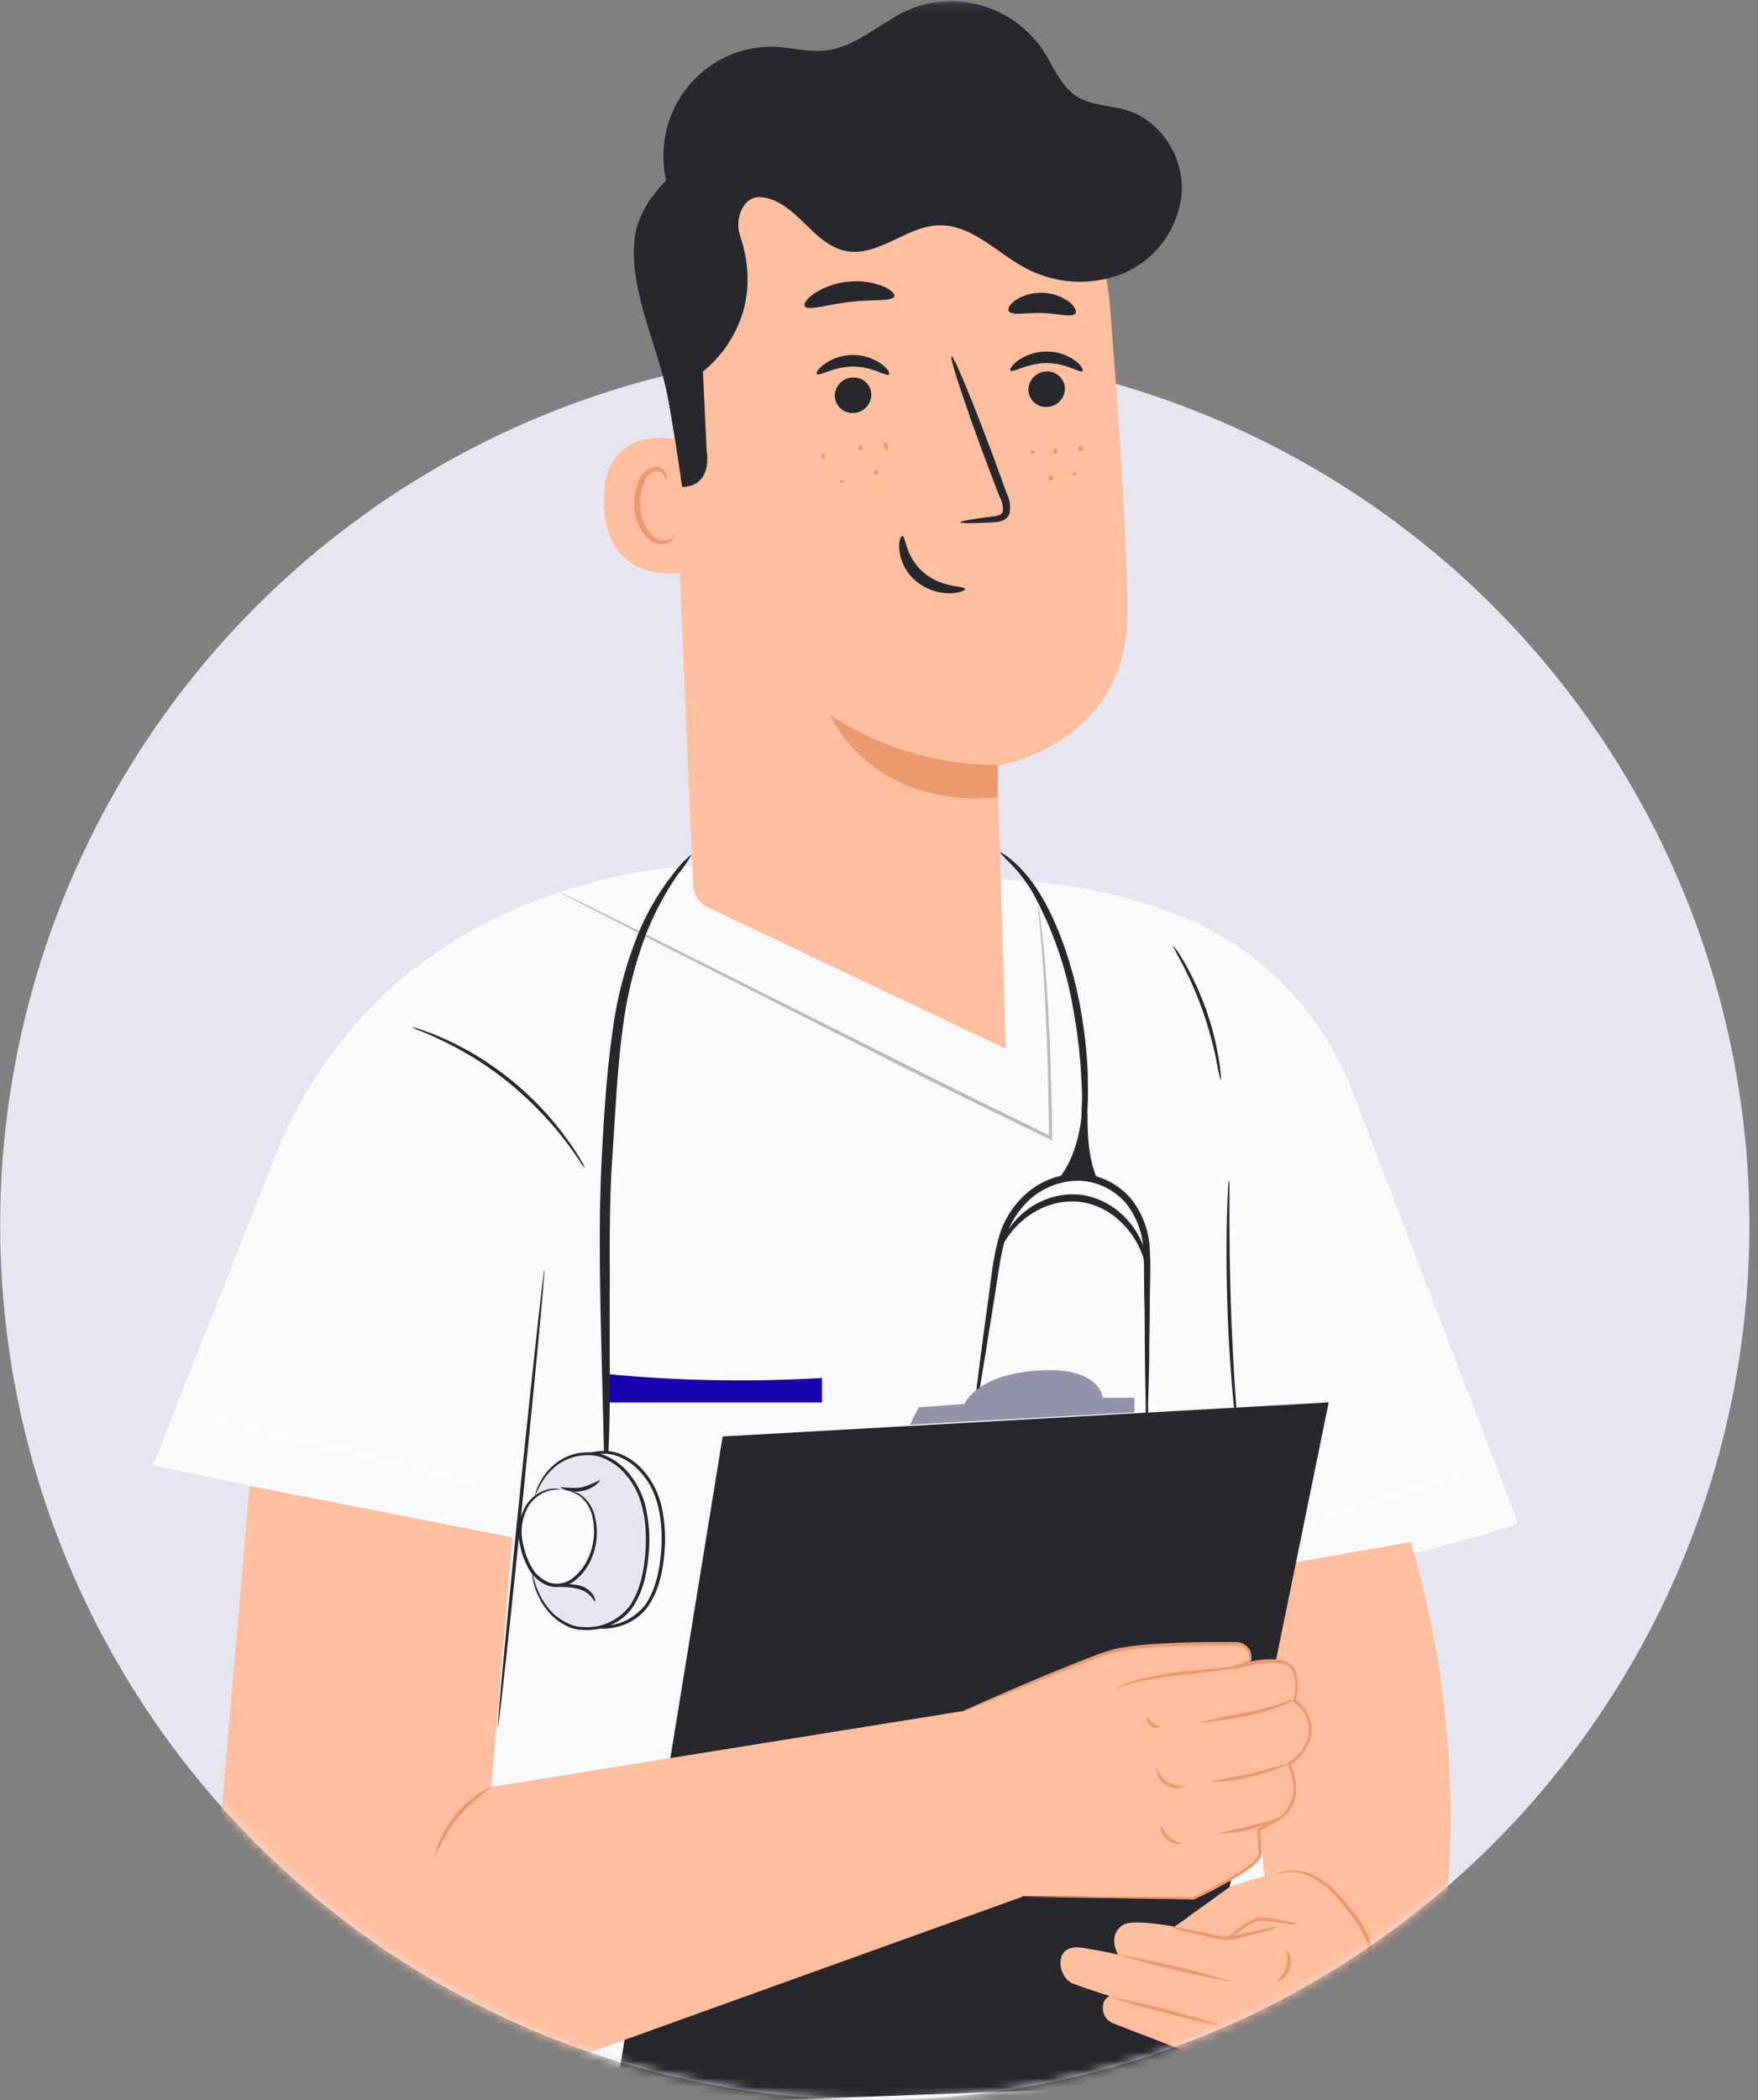 <svg xmlns="http://www.w3.org/2000/svg" width="201" height="240" fill="none" viewBox="0 0 201 240"><rect x="0" y="0" width="201" height="240" fill="#808080" stroke="none"/><g clip-path="url(#medic-accompanying-primary_svg__a)"><circle cx="100.019" cy="140" r="100" fill="#E6E6F0"/><mask id="medic-accompanying-primary_svg__b" width="201" height="200" x="0" y="40" maskUnits="userSpaceOnUse" style="mask-type:alpha"><circle cx="100.019" cy="140" r="100" fill="#fff"/></mask><g mask="url(#medic-accompanying-primary_svg__b)"><path fill="#FAFAFC" d="M150.13 180.422s22.65-5.483 23.401-6.431l-18.633-48.559a35.55 35.55 0 0 0-8.458-13.212 35.04 35.04 0 0 0-13.271-8.217 60.9 60.9 0 0 0-22.001-3.438l-31.452-1.684a61.7 61.7 0 0 0-24.819 6.947c-10.574 5.578-18.833 14.79-23.293 25.98L17.5 167.452l35.61 7.526 1.354 38.299-5.365 52.844h98.205l-.681-83.757z"/><path fill="#fff" d="M169.653 167.647c0 .11-5.845 2.052-13.16 4.332s-13.214 4.049-13.245 3.916 5.836-2.052 13.16-4.339 13.214-4.018 13.245-3.909" opacity=".3"/><path fill="#27272E" d="M66.873 133.515a5.3 5.3 0 0 1-.604-.838 41 41 0 0 0-1.618-2.272 38 38 0 0 0-2.67-3.132 41 41 0 0 0-3.685-3.447 43 43 0 0 0-4.11-2.929 40 40 0 0 0-3.616-1.966 39 39 0 0 0-2.54-1.127 4.4 4.4 0 0 1-.936-.423q.508.094.991.274 1.326.438 2.601 1.01c1.266.565 2.5 1.203 3.693 1.911a40 40 0 0 1 4.165 2.929 38 38 0 0 1 3.708 3.509 35 35 0 0 1 2.624 3.243q.84 1.13 1.548 2.349.273.43.449.909m-4.637 11.591c.108 0-.991 11.702-2.454 26.113s-2.74 26.089-2.85 26.073c-.108-.016.984-11.701 2.455-26.112 1.47-14.411 2.764-26.089 2.849-26.074m77.327-21.632a23 23 0 0 1-.503-2.35 44 44 0 0 0-1.548-5.607 44 44 0 0 0-2.322-5.342 22 22 0 0 1-1.1-2.154s.171.165.411.509c.24.345.565.862.944 1.504a33.5 33.5 0 0 1 2.446 5.342 32.7 32.7 0 0 1 1.463 5.694c.116.744.186 1.347.217 1.77q.04.318-.008.634m1.982 40.845a7 7 0 0 1-.186-1.152c-.1-.736-.216-1.817-.348-3.132-.256-2.663-.526-6.36-.666-10.441-.139-4.08-.131-7.793-.062-10.471.039-1.34.078-2.42.124-3.133q0-.585.116-1.159.068.577.047 1.159v3.148c0 2.671.038 6.368.178 10.449s.364 7.761.549 10.432c.085 1.277.155 2.35.217 3.133q.072.582.031 1.167"/><path fill="#1900AF" d="M93.983 157.481c-8.257.486-16.54.329-24.772-.47v3.274h24.772z"/><path fill="#27272E" d="M118.662 103.33q.079.24.1.493l.217 1.441c.155 1.269.372 3.133.55 5.483.371 4.699.696 11.396.774 19.298v.298l-.271-.125c-4.939-2.436-10.474-5.083-16.257-7.997l-28.154-14.255-8.516-4.362-2.322-1.198-.588-.329a1 1 0 0 1-.202-.118 1 1 0 0 1 .217.086l.612.282 2.322 1.136 8.562 4.245 28.247 14.145c5.76 2.913 11.287 5.569 16.257 8.02l-.263.164c-.085-7.886-.356-14.575-.666-19.282-.139-2.35-.325-4.206-.441-5.483q-.105-.918-.163-1.449a5 5 0 0 1-.015-.493" opacity=".3"/><path fill="#fff" d="M59.48 170.984a1.4 1.4 0 0 1-.41-.071l-1.153-.274-4.235-1.088c-3.576-.932-8.515-2.193-13.98-3.533a1059 1059 0 0 0-14.035-3.328l-4.258-.987-1.153-.282a2 2 0 0 1-.395-.126q.205-.027.41 0l1.17.212a237 237 0 0 1 4.288.861c3.615.784 8.593 1.872 14.066 3.212a432 432 0 0 1 13.934 3.649c1.78.502 3.22.917 4.203 1.214l1.138.353q.215.07.41.188" opacity=".3"/><path fill="#27272E" d="M114.303 97.4c0-.117 2.129 1.011 4.181 4.089s3.917 7.832 4.977 13.315c.488 2.585.79 5.203.906 7.832 0 1.206.054 2.35 0 3.423s-.07 2.067-.163 2.976-.185 1.715-.263 2.444c-.077.728-.217 1.323-.302 1.824a5.6 5.6 0 0 1-.371 1.567 6 6 0 0 1 .062-1.567l.162-1.832c.047-.729.093-1.567.139-2.436s0-1.888.07-2.945-.054-2.193-.093-3.376a62 62 0 0 0-.952-7.675 42.1 42.1 0 0 0-4.645-13.135 18 18 0 0 0-2.577-3.32 15 15 0 0 1-1.131-1.183m-35.199.227a17 17 0 0 1-1.633 2.35 33.7 33.7 0 0 0-3.646 6.892 47.4 47.4 0 0 0-2.702 11.255c-.565 4.339-.774 9.195-1.123 14.278-.348 5.083-.27 9.923-.278 14.333-.008 4.409 0 8.388 0 11.748s-.085 6.054-.178 7.926c.009.973-.087 1.945-.287 2.898a13.8 13.8 0 0 1-.186-2.906c-.054-1.903-.116-4.597-.2-7.91-.086-3.313-.194-7.316-.256-11.749s-.078-9.289.186-14.411c.263-5.122.588-9.954 1.223-14.364a45.3 45.3 0 0 1 3.019-11.435 28.8 28.8 0 0 1 4.064-6.837 10.6 10.6 0 0 1 1.997-2.068"/><path fill="#27272E" d="M131.156 163.097a15 15 0 0 1-.155-2.585c-.046-1.668-.085-4.08-.116-7.049 0-1.496 0-3.132-.047-4.871-.046-1.739 0-3.634-.1-5.561a9.28 9.28 0 0 0-1.974-5.483 7.5 7.5 0 0 0-2.438-1.883 7.4 7.4 0 0 0-2.981-.732 8.45 8.45 0 0 0-5.705 2.24 9.97 9.97 0 0 0-2.88 5.083c-.48 1.864-.681 3.736-.968 5.482l-.774 4.809a442 442 0 0 1-1.146 6.955 16 16 0 0 1-.526 2.538 15 15 0 0 1 .217-2.585c.193-1.653.495-4.041.89-6.994.201-1.48.426-3.094.658-4.825s.434-3.595.914-5.553a10.6 10.6 0 0 1 3.096-5.482 9.23 9.23 0 0 1 6.185-2.475 8.1 8.1 0 0 1 3.325.802 8.2 8.2 0 0 1 2.713 2.104 9.93 9.93 0 0 1 2.121 5.936c.117 2.005 0 3.862 0 5.616s-.038 3.383-.061 4.872c0 2.976-.086 5.388-.14 7.048q.051 1.301-.108 2.593"/><path fill="#27272E" d="M123.686 127.288c-.256 2.742-1.123 5.82-3.004 7.832a10.8 10.8 0 0 1 4.993.094c-1.177-2.349-1.362-5.247-1.331-7.902m6.836 17.794c-.148 0-.233-1.315-1.224-3.132a9.7 9.7 0 0 0-2.252-2.726 8.3 8.3 0 0 0-3.809-1.833 8.04 8.04 0 0 0-4.196.423 9.2 9.2 0 0 0-2.996 1.833c-1.501 1.378-1.997 2.632-2.128 2.561-.132-.07.232-1.386 1.734-2.976a9 9 0 0 1 3.096-2.115 8.4 8.4 0 0 1 4.598-.532 8.64 8.64 0 0 1 4.15 2.067 9.4 9.4 0 0 1 2.276 3.031c.952 2.005.82 3.407.751 3.399"/><path fill="#FFBE9D" d="M151.895 233.829c4.644 0 8.732-3.36 10.899-7.472 2.168-4.112 2.725-8.897 2.934-13.557a111.2 111.2 0 0 0-4.428-36.576l-20.189 3.563 5.504 55.052z"/><path fill="#27272E" d="m70.178 240.682 65.785-2.42 15.955-77.992-69.292 3.892z"/><path fill="#9292A9" d="m104.038 162.823.991-1.99 5.249-.383s1.331-3.486 8.84-3.846c6.72-.313 6.967 3.133 6.967 3.133h3.623v1.668z"/><path fill="#FFBE9D" d="m140.716 215.549 4.985-1.465a6 6 0 0 1 2.888-.133 6.06 6.06 0 0 1 3.096 1.653c1.649 1.644 4.312 4.362 4.691 5.177.558 1.182.558 3.234 0 3.986-.557.752 1.224 4.645.999 5.937a8.15 8.15 0 0 1-.999 3.133c-.448.54.001 2.389-1.114 3.783a18.5 18.5 0 0 1-2.114 2.255s-13.702.65-15.033 0-3.677-3.132-3.677-3.132-1.223-2.264.666-2.483l-7.796-3.016a1.86 1.86 0 0 1-1.034-.943 1.9 1.9 0 0 1-.096-1.406 1.32 1.32 0 0 1 .689-.784s-3.499-1.12-4.312-1.48c-1.618-.72-2.229-4.527 1.123-4.041 1.765.258 4.157.783 4.157.783s-1.278-2.099.511-3.352c1.083-.783 5.96.164 5.96.164l6.41-4.628z"/><path fill="#EB996E" d="M142.451 236.351a11.4 11.4 0 0 1-4.049-.611 10 10 0 0 1-3.731-1.707c.054-.094 1.687.712 3.87 1.315 2.184.603 3.925.909 3.91 1.003m-2.981-4.927a52 52 0 0 1-6.356-1.433 50.5 50.5 0 0 1-6.255-1.825 105 105 0 0 1 12.611 3.258m1.641-4.902a119 119 0 0 1-13.594-3.219c4.589.805 9.128 1.88 13.594 3.219m5.055-6.313a9 9 0 0 1-1.757.572l-1.935.501-1.146.29c-.43.109-.874.151-1.316.125a7.3 7.3 0 0 1-1.285-.211l-1.154-.267-1.935-.47a8.4 8.4 0 0 1-1.773-.54c.617.017 1.23.104 1.827.258l1.966.384q1.178.282 2.377.439a8.6 8.6 0 0 0 2.322-.368l1.959-.423a8.5 8.5 0 0 1 1.85-.29m.875 2.655c.046 0 .232.141.379.517.199.499.219 1.054.054 1.566a2.35 2.35 0 0 1-.913 1.246c-.333.219-.581.25-.604.203s.774-.532 1.13-1.566a4.4 4.4 0 0 0-.046-1.966m-.279 5.357c.093-.047.403.509.356 1.269-.046.76-.402 1.284-.495 1.222s.062-.58.093-1.246c.031-.665-.07-1.206.046-1.245m.078 5.812c.1-.04.309.336.209.83-.101.493-.426.783-.511.681s.046-.376.116-.783.077-.697.186-.728"/><path fill="#EB996E" d="M148.334 219.888c-.44.049-.884.027-1.316-.063l-1.409-.188a5.4 5.4 0 0 0-1.68-.086 4.2 4.2 0 0 0-1.487.681c-.433.29-.774.619-1.168.831a2.2 2.2 0 0 1-1.262.438c0-.07.472-.203 1.107-.681a6.7 6.7 0 0 1 2.756-1.668q.472-.048.944 0c.317 0 .573.094.844.141l1.401.266a4.6 4.6 0 0 1 1.27.329m7.911 14.199q.139-.494.349-.963a6.87 6.87 0 0 0 .255-4.699c-.155-.689-.472-1.379-.642-2.201a7 7 0 0 1 .17-2.561 4.6 4.6 0 0 0-.449-2.514 11.8 11.8 0 0 0-1.425-2.232c-.534-.682-1.052-1.348-1.548-1.943a9.2 9.2 0 0 0-3.243-2.561 5.16 5.16 0 0 0-2.725-.423c-.65.094-.991.266-1.007.235s.078-.063.24-.149q.375-.163.774-.243a5.17 5.17 0 0 1 2.857.306 9.2 9.2 0 0 1 3.406 2.585 43 43 0 0 1 1.61 1.942 12.4 12.4 0 0 1 1.479 2.35c.418.847.582 1.8.472 2.741a7.1 7.1 0 0 0-.193 2.436c.147.783.456 1.48.603 2.185.171.657.257 1.333.256 2.013a7.2 7.2 0 0 1-.689 2.819 4 4 0 0 1-.55.877"/><path fill="#FFBE9D" d="m110.193 195.53-54.01 8.678 2.4-28.517-30.037-5.874-3.654 42.223-.634 9.68a19.1 19.1 0 0 0 1.775 9.367 18.86 18.86 0 0 0 6.066 7.3 18.6 18.6 0 0 0 7.99 3.27c2.88.446 5.821.206 8.592-.701l11.612-3.83 56.604-20.363"/><path fill="#FFBE9D" d="M142.876 189.632a1.6 1.6 0 0 0-.352-1.279 1.55 1.55 0 0 0-1.196-.546c-3.043 0-11.264 0-14.167.87-3.592 1.026-16.976 6.837-16.976 6.837l5.674 21.147 20.537.219s7.502-3.485 7.595-4.997a25 25 0 0 0-.186-2.827l2.268-1.23c3.375-2.161 1.208-6.32 1.208-6.32s2.322-1.316 2.446-3.697a3.74 3.74 0 0 0-.405-2.016 3.67 3.67 0 0 0-1.407-1.485s.929-3.352-.774-4.253-4.644.251-4.644.251a1.22 1.22 0 0 0 .379-.674"/><path fill="#EB996E" d="M144.06 189.977a2.1 2.1 0 0 1-.634.227 19 19 0 0 1-1.773.384c-1.548.274-3.608.501-5.922.783a48 48 0 0 0-5.868.908c-1.479.345-2.322.784-2.322.784q.254-.229.565-.368a10 10 0 0 1 1.703-.666 36 36 0 0 1 5.891-1.034c2.322-.251 4.42-.431 5.922-.627 1.502-.195 2.415-.446 2.438-.391m3.863 4.245a5 5 0 0 1-1.447.744 23 23 0 0 1-3.74 1.104 51 51 0 0 1-3.87.65 6.6 6.6 0 0 1-1.603.126c0-.134 2.4-.572 5.357-1.175a38 38 0 0 0 3.732-.971 9 9 0 0 1 1.571-.478m-.619 7.362a22.1 22.1 0 0 1-9.011 2.068c0-.126 2.044-.384 4.521-.956s4.49-1.229 4.49-1.112m-1.223 6.281a15.3 15.3 0 0 1-6.967 1.7 552 552 0 0 0 6.967-1.7m-10.714-3.72c0 .047-.209.18-.627.219a2.3 2.3 0 0 1-1.548-.43 2.4 2.4 0 0 1-.922-1.34c-.1-.415-.046-.673 0-.673.047 0 .217 1.01 1.146 1.676a4.2 4.2 0 0 0 1.951.548m-.449 6.532c0 .11-.774.157-1.509-.478-.736-.634-.775-1.464-.643-1.456.132.007.318.626.914 1.151s1.238.666 1.238.783m-2.322-13.338c.046.11-.519.29-1.045-.117-.527-.408-.511-1.003-.395-.987s.248.383.635.665.751.329.805.439"/><path fill="#EB996E" d="m110.193 195.53.162-.094.488-.227 1.904-.854c1.672-.728 4.095-1.786 7.168-3.062 1.549-.627 3.221-1.324 5.079-2.021a19 19 0 0 1 2.941-.924 31 31 0 0 1 3.267-.408c2.245-.18 4.645-.258 7.107-.289h2.841c.353-.018.705.057 1.021.219.337.166.608.444.767.787s.197.732.108 1.1a.57.57 0 0 1-.232.267l-.232.149-.465.219a7.5 7.5 0 0 1-.975.344.2.2 0 0 1-.148-.021.2.2 0 0 1-.098-.197.2.2 0 0 1 .145-.165q1.26-.37 2.555-.58a9.2 9.2 0 0 1 2.709-.094c.491.056.954.257 1.332.58.348.362.578.824.658 1.323a7 7 0 0 1-.178 2.859l-.101-.243c.443.259.83.605 1.138 1.018.384.525.638 1.136.74 1.78s.05 1.305-.152 1.925a5.47 5.47 0 0 1-2.322 2.843l.077-.274a6.54 6.54 0 0 1 .651 3.618 4.2 4.2 0 0 1-.64 1.7 4.1 4.1 0 0 1-1.296 1.261l-2.26 1.23.101-.196c.054.548.108 1.096.147 1.637 0 .266 0 .54.038.783v.415c-.02.159-.076.312-.162.447a5 5 0 0 1-1.169 1.127c-.418.314-.852.596-1.277.862a56 56 0 0 1-5.102 2.702h-.07l-14.948-.235-4.134-.086-1.083-.039a2 2 0 0 1-.372 0q.186-.018.372 0h5.217l14.948.086h-.069a54 54 0 0 0 5.055-2.71c.418-.259.844-.54 1.246-.846.41-.28.771-.626 1.068-1.026a.7.7 0 0 0 .117-.274v-1.167a39 39 0 0 0-.155-1.613.18.18 0 0 1 .1-.188l2.261-1.238a3.78 3.78 0 0 0 1.757-2.686 6.2 6.2 0 0 0-.619-3.376.205.205 0 0 1 .085-.266 5.1 5.1 0 0 0 2.167-2.616 3.72 3.72 0 0 0-.534-3.337 3.4 3.4 0 0 0-.998-.893.2.2 0 0 1-.09-.1.2.2 0 0 1-.011-.135 6.65 6.65 0 0 0 .17-2.67 1.78 1.78 0 0 0-.543-1.092 1.74 1.74 0 0 0-1.113-.475 8.7 8.7 0 0 0-2.586.094q-1.272.194-2.508.556l-.101-.383a6.6 6.6 0 0 0 1.347-.517c.132-.071.271-.212.318-.196a1.7 1.7 0 0 0-.124-.823 1.44 1.44 0 0 0-.596-.603 1.6 1.6 0 0 0-.844-.172h-2.833c-2.477 0-4.854.094-7.091.259q-1.624.108-3.228.383a20 20 0 0 0-2.903.893c-1.85.682-3.546 1.363-5.086 1.974l-7.207 2.953-1.928.783-.503.203zM56.4 204.145a21.4 21.4 0 0 0-3.988 3.486 21.3 21.3 0 0 0-2.663 4.605 4.5 4.5 0 0 1 .403-1.567 12.28 12.28 0 0 1 4.823-5.866 4.5 4.5 0 0 1 1.424-.658"/><path fill="#FFBE9D" d="M126.929 35.167c-.537-6.915-3.627-13.372-8.657-18.086a27.1 27.1 0 0 0-18.484-7.353h-1.416c-15.235.87-23.022 14.442-21.737 29.832l2.624 61.679c.02.503.175.992.448 1.414a2.77 2.77 0 0 0 1.1.982l34.201 16.236-.991-32.37s14.654-2.271 14.863-17.09c.062-7.15-.929-21.906-1.951-35.244"/><path fill="#EB996E" d="M114.102 87.446a35.17 35.17 0 0 1-19.175-5.717s4.49 10.667 19.106 9.398z"/><path fill="#27272E" d="M121.758 44.37a2.14 2.14 0 0 1-.584 1.478 2.1 2.1 0 0 1-1.436.652 1.97 1.97 0 0 1-1.478-.493 2.02 2.02 0 0 1-.674-1.418c-.007-.551.2-1.082.577-1.48a2.07 2.07 0 0 1 1.435-.65 2 2 0 0 1 1.478.495 2.03 2.03 0 0 1 .682 1.415"/><path fill="#27272E" d="M123.771 42.411c-.263.274-1.843-.916-4.095-.916-2.253 0-3.871 1.144-4.142.862-.124-.126.139-.62.859-1.152a5.7 5.7 0 0 1 3.321-1.026 5.44 5.44 0 0 1 3.259 1.073c.689.533.922 1.034.798 1.16m-24.153 2.647a2.12 2.12 0 0 1-.58 1.483c-.377.398-.895.63-1.44.647a1.97 1.97 0 0 1-1.475-.496 2.02 2.02 0 0 1-.677-1.415 2.13 2.13 0 0 1 .582-1.481 2.08 2.08 0 0 1 1.438-.65 1.98 1.98 0 0 1 1.475.496 2.02 2.02 0 0 1 .677 1.416m2.013-2.256c-.256.274-1.843-.908-4.088-.908s-3.87 1.135-4.149.853c-.116-.125.147-.618.867-1.143a5.67 5.67 0 0 1 3.321-1.034 5.5 5.5 0 0 1 3.251 1.073c.705.525.945 1.026.798 1.159m8.151 16.887c0-.126 1.386-.369 3.654-.659.573-.062 1.123-.172 1.216-.572a2.96 2.96 0 0 0-.38-1.723l-1.687-4.433c-2.323-6.265-4.049-11.49-3.793-11.583.255-.094 2.322 4.942 4.706 11.255l1.618 4.456c.361.7.465 1.508.294 2.28a1.43 1.43 0 0 1-.952.846 4 4 0 0 1-.975.14c-2.276.117-3.693.125-3.701-.008m-6.603 1.567c.364 0 .364 2.443 2.454 4.205s4.684 1.489 4.707 1.833c0 .157-.581.486-1.68.51a6.03 6.03 0 0 1-3.932-1.395 5.37 5.37 0 0 1-1.897-3.524c-.116-1.034.155-1.645.348-1.63"/><path fill="#FFBE9D" d="M78.825 50.526c-.247-.11-10.063-3.032-9.754 7.103s10.289 7.73 10.296 7.44c.008-.289-.542-14.544-.542-14.544"/><path fill="#EB996E" d="M77.076 61.326c-.046 0-.17.125-.465.274a1.73 1.73 0 0 1-1.3.07c-1.068-.367-2.013-2.036-2.113-3.86a6 6 0 0 1 .41-2.538 2.04 2.04 0 0 1 .468-.857c.222-.243.5-.428.81-.537a.89.89 0 0 1 1.044.446c.14.282.085.486.132.501.046.016.217-.172.124-.587a1.2 1.2 0 0 0-.418-.627 1.3 1.3 0 0 0-.968-.227 2.44 2.44 0 0 0-1.099.576 2.5 2.5 0 0 0-.681 1.045 6.1 6.1 0 0 0-.52 2.843c.125 2.045 1.216 3.917 2.672 4.3a1.84 1.84 0 0 0 1.548-.32c.34-.228.387-.486.356-.502"/><path fill="#27272E" d="m85.375 20.419 41.74.932a19.2 19.2 0 0 0-6.131-7.174 32.33 32.33 0 0 0-18.904-6.885c-6.804-.125-20.669 8.27-25.6 13.017-3.948 3.799-3.917 7.088-3.917 7.088-.627 5.483 2.4 11.701 3.608 17.082.619 2.773 1.819 11.16 1.819 11.16 2.322 0 3.15-1.855 2.802-4.158l-.426-9.03s7.819-5.624 4.11-15.915c-.572-.823-1.842-4.582.899-6.117"/><path fill="#EB996E" d="M94.153 52.452a.25.25 0 0 1-.24-.152.3.3 0 0 1-.023-.098.27.27 0 0 1 .028-.2.26.26 0 0 1 .158-.122.27.27 0 0 1 .196.052.28.28 0 0 1 .106.176.27.27 0 0 1-.115.307.3.3 0 0 1-.11.037m4.304-.979a.31.31 0 0 1-.31-.258.3.3 0 0 1 .023-.218.3.3 0 0 1 .163-.142.28.28 0 0 1 .205.07c.056.05.091.12.097.196a.285.285 0 0 1-.178.352m2.895-.055c-.139 0-.271-.148-.302-.376-.031-.227.062-.422.201-.438.14-.016.264.149.295.376s-.062.438-.194.438m-5.093 3.768c-.132 0-.248-.07-.248-.157 0-.086.116-.164.248-.164.131 0 .247.078.247.164s-.108.157-.247.157m3.948-.916a.284.284 0 0 1-.047-.564.264.264 0 0 1 .271.258.276.276 0 0 1-.224.305m20.521-2.435a.25.25 0 0 1-.195-.05.26.26 0 0 1-.099-.178.274.274 0 0 1 .186-.329.27.27 0 0 1 .196.052.28.28 0 0 1 .106.175.27.27 0 0 1-.099.285.3.3 0 0 1-.095.044m2.935-.266a.32.32 0 0 1-.351-.11.33.33 0 0 1-.015-.37.32.32 0 0 1 .342-.137.32.32 0 0 1 .24.28.3.3 0 0 1-.041.213.28.28 0 0 1-.175.124m-5.52.337a.24.24 0 0 1-.287-.165.25.25 0 0 1 .194-.298.25.25 0 0 1 .187.037.25.25 0 0 1 .107.16.24.24 0 0 1-.201.266m2.167 2.968a.29.29 0 0 1-.337-.01.3.3 0 0 1 .158-.536.29.29 0 0 1 .288.178.274.274 0 0 1-.109.368m2.501-.501a.236.236 0 0 1-.186-.266.254.254 0 0 1 .431-.03.26.26 0 0 1 .049.163.24.24 0 0 1-.121.127.23.23 0 0 1-.173.006"/><path fill="#FAFAFC" d="M62.647 179.325a8.5 8.5 0 0 0 1.75 4.386c.897 1.183 2.716 2.35 4.18 2.248a6.3 6.3 0 0 0 3.186-.678 6.4 6.4 0 0 0 2.441-2.181c1.789-2.866 2.222-8.842.774-12.375-.983-2.428-3.197-4.699-5.79-4.754-3.406-.078-5.543 2.413-6.27 4.935"/><path fill="#27272E" d="M62.925 170.906a5.3 5.3 0 0 1 .635-1.692 6.8 6.8 0 0 1 1.278-1.7 5.9 5.9 0 0 1 2.407-1.425 6 6 0 0 1 1.618-.267c.6-.033 1.201.047 1.773.235a6.97 6.97 0 0 1 3.166 2.295 9.36 9.36 0 0 1 1.858 3.916 17 17 0 0 1 .348 4.645c-.162 2.451-.635 4.895-1.982 6.759a5.95 5.95 0 0 1-2.57 1.958 6.8 6.8 0 0 1-2.903.493 4.35 4.35 0 0 1-2.09-.517 7 7 0 0 1-1.548-1.112 7.8 7.8 0 0 1-1.71-2.569 8 8 0 0 1-.543-1.903 4 4 0 0 1-.046-.517.4.4 0 0 1 0-.18c.15.871.41 1.719.774 2.522.416.919 1 1.75 1.718 2.452a6.8 6.8 0 0 0 1.549 1.033 4.05 4.05 0 0 0 1.935.462 6.1 6.1 0 0 0 2.854-.546 6.2 6.2 0 0 0 2.294-1.803c1.246-1.747 1.726-4.151 1.881-6.548.163-3.133-.348-6.219-2.09-8.302a6.8 6.8 0 0 0-2.98-2.209 4.8 4.8 0 0 0-1.665-.242 5.8 5.8 0 0 0-1.548.227 5.66 5.66 0 0 0-2.322 1.323 7 7 0 0 0-1.317 1.598 16 16 0 0 0-.774 1.614"/><path fill="#E6E6F0" d="M60.835 179.482c.16 1.6.767 3.121 1.75 4.386.897 1.182 2.717 2.349 4.18 2.248a6.3 6.3 0 0 0 3.187-.678 6.4 6.4 0 0 0 2.44-2.181c1.781-2.875 2.222-8.843.775-12.375-.984-2.436-3.19-4.699-5.783-4.754a6.35 6.35 0 0 0-3.981 1.361 6.5 6.5 0 0 0-2.29 3.565"/><path fill="#27272E" d="M61.13 171.054a5.3 5.3 0 0 1 .634-1.684 6.6 6.6 0 0 1 1.277-1.699 5.9 5.9 0 0 1 4.026-1.692c.6-.033 1.2.047 1.772.235a6.93 6.93 0 0 1 3.166 2.295 9.36 9.36 0 0 1 1.859 3.916c.328 1.524.443 3.088.34 4.644-.155 2.452-.627 4.888-1.974 6.76a5.96 5.96 0 0 1-2.57 1.958 6.8 6.8 0 0 1-2.903.493 4.35 4.35 0 0 1-2.09-.525 6.5 6.5 0 0 1-1.548-1.104 7.8 7.8 0 0 1-1.711-2.577 7.6 7.6 0 0 1-.542-1.895 4 4 0 0 1-.047-.517.4.4 0 0 1 0-.18c.15.868.411 1.713.775 2.514a7.9 7.9 0 0 0 1.718 2.459 7 7 0 0 0 1.548 1.034c.6.309 1.263.467 1.936.462a6.14 6.14 0 0 0 2.854-.546 6.2 6.2 0 0 0 2.294-1.804c1.246-1.754 1.726-4.151 1.873-6.547.17-3.133-.34-6.219-2.09-8.302a6.65 6.65 0 0 0-2.973-2.209 4.7 4.7 0 0 0-1.664-.243 6 6 0 0 0-1.548.227 5.7 5.7 0 0 0-2.323 1.324 7 7 0 0 0-1.3 1.606 17 17 0 0 0-.79 1.597"/><path fill="#FAFAFC" d="M64.117 170.177a3.94 3.94 0 0 0-2.48.505 4 4 0 0 0-1.677 1.915 7.07 7.07 0 0 0 0 5.115 6.5 6.5 0 0 0 1.293 2.302 3.42 3.42 0 0 0 2.322 1.136 4 4 0 0 0 1.843-.555 4.05 4.05 0 0 0 1.377-1.356 7.4 7.4 0 0 0 1.091-6.007c-.355-1.363-1.338-2.749-2.724-2.789"/><path fill="#27272E" d="M65.13 170.467h.303c.298.035.586.133.844.29.458.306.852.702 1.156 1.165.305.463.514.983.616 1.529a7.52 7.52 0 0 1-.48 4.793 6.26 6.26 0 0 1-1.734 2.303 3.33 3.33 0 0 1-2.988.728 4.24 4.24 0 0 1-2.392-1.973 8.9 8.9 0 0 1-.99-2.71 6.1 6.1 0 0 1 .773-4.7 4.2 4.2 0 0 1 1.18-1.143 4.1 4.1 0 0 1 1.522-.595 3 3 0 0 1 .883 0c.193.039.294.07.294.086a6 6 0 0 0-1.154.07 4.13 4.13 0 0 0-2.492 1.747 5.85 5.85 0 0 0-.643 4.488c.184.906.51 1.776.968 2.576a3.83 3.83 0 0 0 2.16 1.786 2.92 2.92 0 0 0 2.632-.642 5.9 5.9 0 0 0 1.64-2.146 7.3 7.3 0 0 0 .543-4.574 4.15 4.15 0 0 0-1.549-2.624 3.3 3.3 0 0 0-1.091-.454"/><path fill="#27272E" d="M68.018 183.053c-.054 0-.139-.25-.41-.564a2.84 2.84 0 0 0-1.316-.853 7 7 0 0 0-1.626-.259c-.433 0-.704-.07-.712-.125s.263-.118.705-.165a4.5 4.5 0 0 1 1.75.157 2.53 2.53 0 0 1 1.431 1.081c.248.407.225.72.178.728m.612-13.941s-.116.274-.48.564a3.7 3.7 0 0 1-1.633.72 3.76 3.76 0 0 1-1.773-.093c-.441-.149-.673-.322-.65-.369a9 9 0 0 0 2.322.063 9.6 9.6 0 0 0 2.214-.885"/></g><mask id="medic-accompanying-primary_svg__c" width="82" height="96" x="60" y="0" maskUnits="userSpaceOnUse" style="mask-type:alpha"><path fill="#C4C4C4" d="M60.698.139h80.595V95.38H60.698z"/></mask><g mask="url(#medic-accompanying-primary_svg__c)"><path fill="#FFBE9D" d="M126.929 35.167c-.537-6.915-3.627-13.372-8.657-18.086a27.1 27.1 0 0 0-18.483-7.353h-1.417c-15.235.87-23.022 14.442-21.737 29.832l2.624 61.679c.02.503.175.992.448 1.414a2.77 2.77 0 0 0 1.1.982l34.201 16.236-.991-32.37s14.654-2.271 14.863-17.09c.062-7.15-.929-21.906-1.951-35.244"/><path fill="#EB996E" d="M114.102 87.446a35.17 35.17 0 0 1-19.175-5.717s4.49 10.667 19.106 9.398z"/><path fill="#27272E" d="M121.758 44.37a2.13 2.13 0 0 1-.584 1.478 2.1 2.1 0 0 1-1.436.652 1.97 1.97 0 0 1-1.477-.493 2 2 0 0 1-.675-1.418 2.1 2.1 0 0 1 .577-1.48 2.07 2.07 0 0 1 1.435-.65 2 2 0 0 1 1.478.495 2.04 2.04 0 0 1 .682 1.416"/><path fill="#27272E" d="M123.771 42.411c-.263.274-1.842-.916-4.095-.916s-3.871 1.144-4.142.861c-.124-.125.14-.618.86-1.15a5.7 5.7 0 0 1 3.321-1.027 5.44 5.44 0 0 1 3.259 1.073c.689.533.921 1.034.797 1.16m-24.153 2.647a2.12 2.12 0 0 1-.58 1.483c-.377.398-.894.63-1.44.647a1.97 1.97 0 0 1-1.475-.496 2.02 2.02 0 0 1-.677-1.415 2.13 2.13 0 0 1 .582-1.481 2.08 2.08 0 0 1 1.438-.65 1.98 1.98 0 0 1 1.475.496 2.02 2.02 0 0 1 .677 1.416m2.013-2.256c-.256.274-1.843-.909-4.088-.909s-3.87 1.136-4.149.854c-.116-.125.147-.619.867-1.143a5.67 5.67 0 0 1 3.321-1.034 5.5 5.5 0 0 1 3.251 1.073c.705.525.945 1.026.798 1.159m8.152 16.887c0-.126 1.385-.369 3.653-.659.573-.062 1.123-.172 1.216-.572a2.96 2.96 0 0 0-.38-1.723l-1.687-4.433c-2.323-6.265-4.049-11.49-3.793-11.583.255-.094 2.322 4.942 4.706 11.255l1.618 4.456c.361.7.465 1.508.294 2.28a1.43 1.43 0 0 1-.952.846 4 4 0 0 1-.975.14c-2.276.117-3.693.125-3.7-.008m-6.604 1.567c.364 0 .364 2.443 2.454 4.205s4.684 1.489 4.707 1.833c0 .157-.58.486-1.68.51a6.03 6.03 0 0 1-3.932-1.395 5.37 5.37 0 0 1-1.897-3.524c-.116-1.034.155-1.645.348-1.63m-.929-27.388c-.224.618-2.47.32-5.11.642-2.639.32-4.775 1.041-5.132.485-.154-.266.217-.853 1.084-1.449a8.54 8.54 0 0 1 3.801-1.339 8.4 8.4 0 0 1 3.995.486c.967.4 1.455.885 1.362 1.175m20.708 1.958c-.403.509-1.951 0-3.816-.055-1.866-.055-3.437.336-3.801-.204-.163-.258.093-.783.774-1.269a5.48 5.48 0 0 1 6.131.204c.666.532.882 1.065.712 1.324"/><path fill="#FFBE9D" d="M78.826 50.525c-.248-.11-10.064-3.03-9.754 7.104s10.288 7.73 10.295 7.44c.008-.29-.541-14.544-.541-14.544"/><path fill="#EB996E" d="M77.076 61.326c-.046 0-.17.125-.464.274a1.73 1.73 0 0 1-1.301.07c-1.068-.367-2.013-2.036-2.113-3.86a6 6 0 0 1 .41-2.538c.085-.32.245-.614.468-.857s.5-.428.81-.537a.9.9 0 0 1 .6.035.9.9 0 0 1 .444.411c.14.282.085.486.132.501.046.016.217-.172.124-.587a1.2 1.2 0 0 0-.418-.627 1.3 1.3 0 0 0-.968-.227 2.44 2.44 0 0 0-1.099.576 2.5 2.5 0 0 0-.681 1.045 6.1 6.1 0 0 0-.52 2.843c.125 2.045 1.216 3.917 2.672 4.3a1.84 1.84 0 0 0 1.548-.32c.34-.228.387-.486.356-.502"/><path fill="#27272E" d="m85.375 20.419 41.74.932a19.2 19.2 0 0 0-6.131-7.174 32.33 32.33 0 0 0-18.904-6.885c-6.804-.125-20.669 8.27-25.6 13.017-3.948 3.799-3.917 7.088-3.917 7.088-.627 5.483 2.4 11.701 3.608 17.082.619 2.773 1.819 11.16 1.819 11.16 2.322 0 3.15-1.855 2.802-4.158l-.426-9.03s7.819-5.624 4.11-15.915c-.572-.823-1.841-4.582.899-6.117"/><path fill="#EB996E" d="M94.153 52.452a.25.25 0 0 1-.183-.07.26.26 0 0 1-.08-.18.27.27 0 0 1 .186-.322.27.27 0 0 1 .302.228.27.27 0 0 1-.115.307.3.3 0 0 1-.11.037m4.304-.979a.31.31 0 0 1-.31-.258.3.3 0 0 1 .186-.36.28.28 0 0 1 .205.07.3.3 0 0 1 .097.196.28.28 0 0 1-.018.213.28.28 0 0 1-.16.14m2.895-.056c-.139 0-.271-.148-.302-.376-.031-.227.062-.422.201-.438.14-.016.264.149.295.376s-.062.438-.194.438m-5.093 3.768c-.132 0-.248-.07-.248-.157 0-.086.116-.165.248-.165.131 0 .248.079.248.165s-.109.157-.248.157m3.948-.916a.28.28 0 0 1-.204-.067.284.284 0 0 1 .157-.498.264.264 0 0 1 .271.259.27.27 0 0 1-.224.305m20.521-2.435a.25.25 0 0 1-.195-.05.26.26 0 0 1-.099-.178.274.274 0 0 1 .186-.329.27.27 0 0 1 .196.052.28.28 0 0 1 .106.175.27.27 0 0 1-.099.285.3.3 0 0 1-.095.044m2.935-.266a.32.32 0 0 1-.351-.11.33.33 0 0 1-.015-.37.316.316 0 0 1 .582.143.3.3 0 0 1-.041.213.28.28 0 0 1-.175.124m-5.52.337a.24.24 0 0 1-.286-.165.25.25 0 0 1 .193-.297.25.25 0 0 1 .187.036.25.25 0 0 1 .107.16.24.24 0 0 1-.201.266m2.167 2.968a.29.29 0 0 1-.337-.01.3.3 0 0 1 .158-.536.29.29 0 0 1 .288.178.28.28 0 0 1 .02.207.27.27 0 0 1-.129.161m2.501-.501a.236.236 0 0 1-.186-.266.254.254 0 0 1 .431-.03.26.26 0 0 1 .049.163.24.24 0 0 1-.121.127.23.23 0 0 1-.173.006"/><path fill="#27272E" d="M76.224 20.872a12.6 12.6 0 0 1-.088-5.712 12.55 12.55 0 0 1 2.437-5.153 12.36 12.36 0 0 1 4.45-3.516 12.2 12.2 0 0 1 5.532-1.142c1.951.078 3.871.635 5.822.423 3.615-.4 6.402-3.329 9.754-4.754a12.6 12.6 0 0 1 8.281-.336 12.73 12.73 0 0 1 6.729 4.894c1.27 1.92 2.098 4.292 4.049 5.483 1.679 1.041 3.801.955 5.689 1.566 3.825 1.16 6.441 5.271 6.24 9.305a11.15 11.15 0 0 1-2.044 5.597 10.96 10.96 0 0 1-4.621 3.707 13.24 13.24 0 0 1-11.535-.783c-3.15-1.778-5.968-4.801-9.576-4.7-3.731.11-6.967 3.666-10.651 2.93-1.92-.384-3.399-1.88-4.808-3.258s-3.019-2.78-4.977-2.898c-1.959-.117-2.973 2.6-2.269 4.449z"/></g></g><defs><clipPath id="medic-accompanying-primary_svg__a"><path fill="#fff" d="M.02 0h200v240H.02z"/></clipPath></defs></svg>